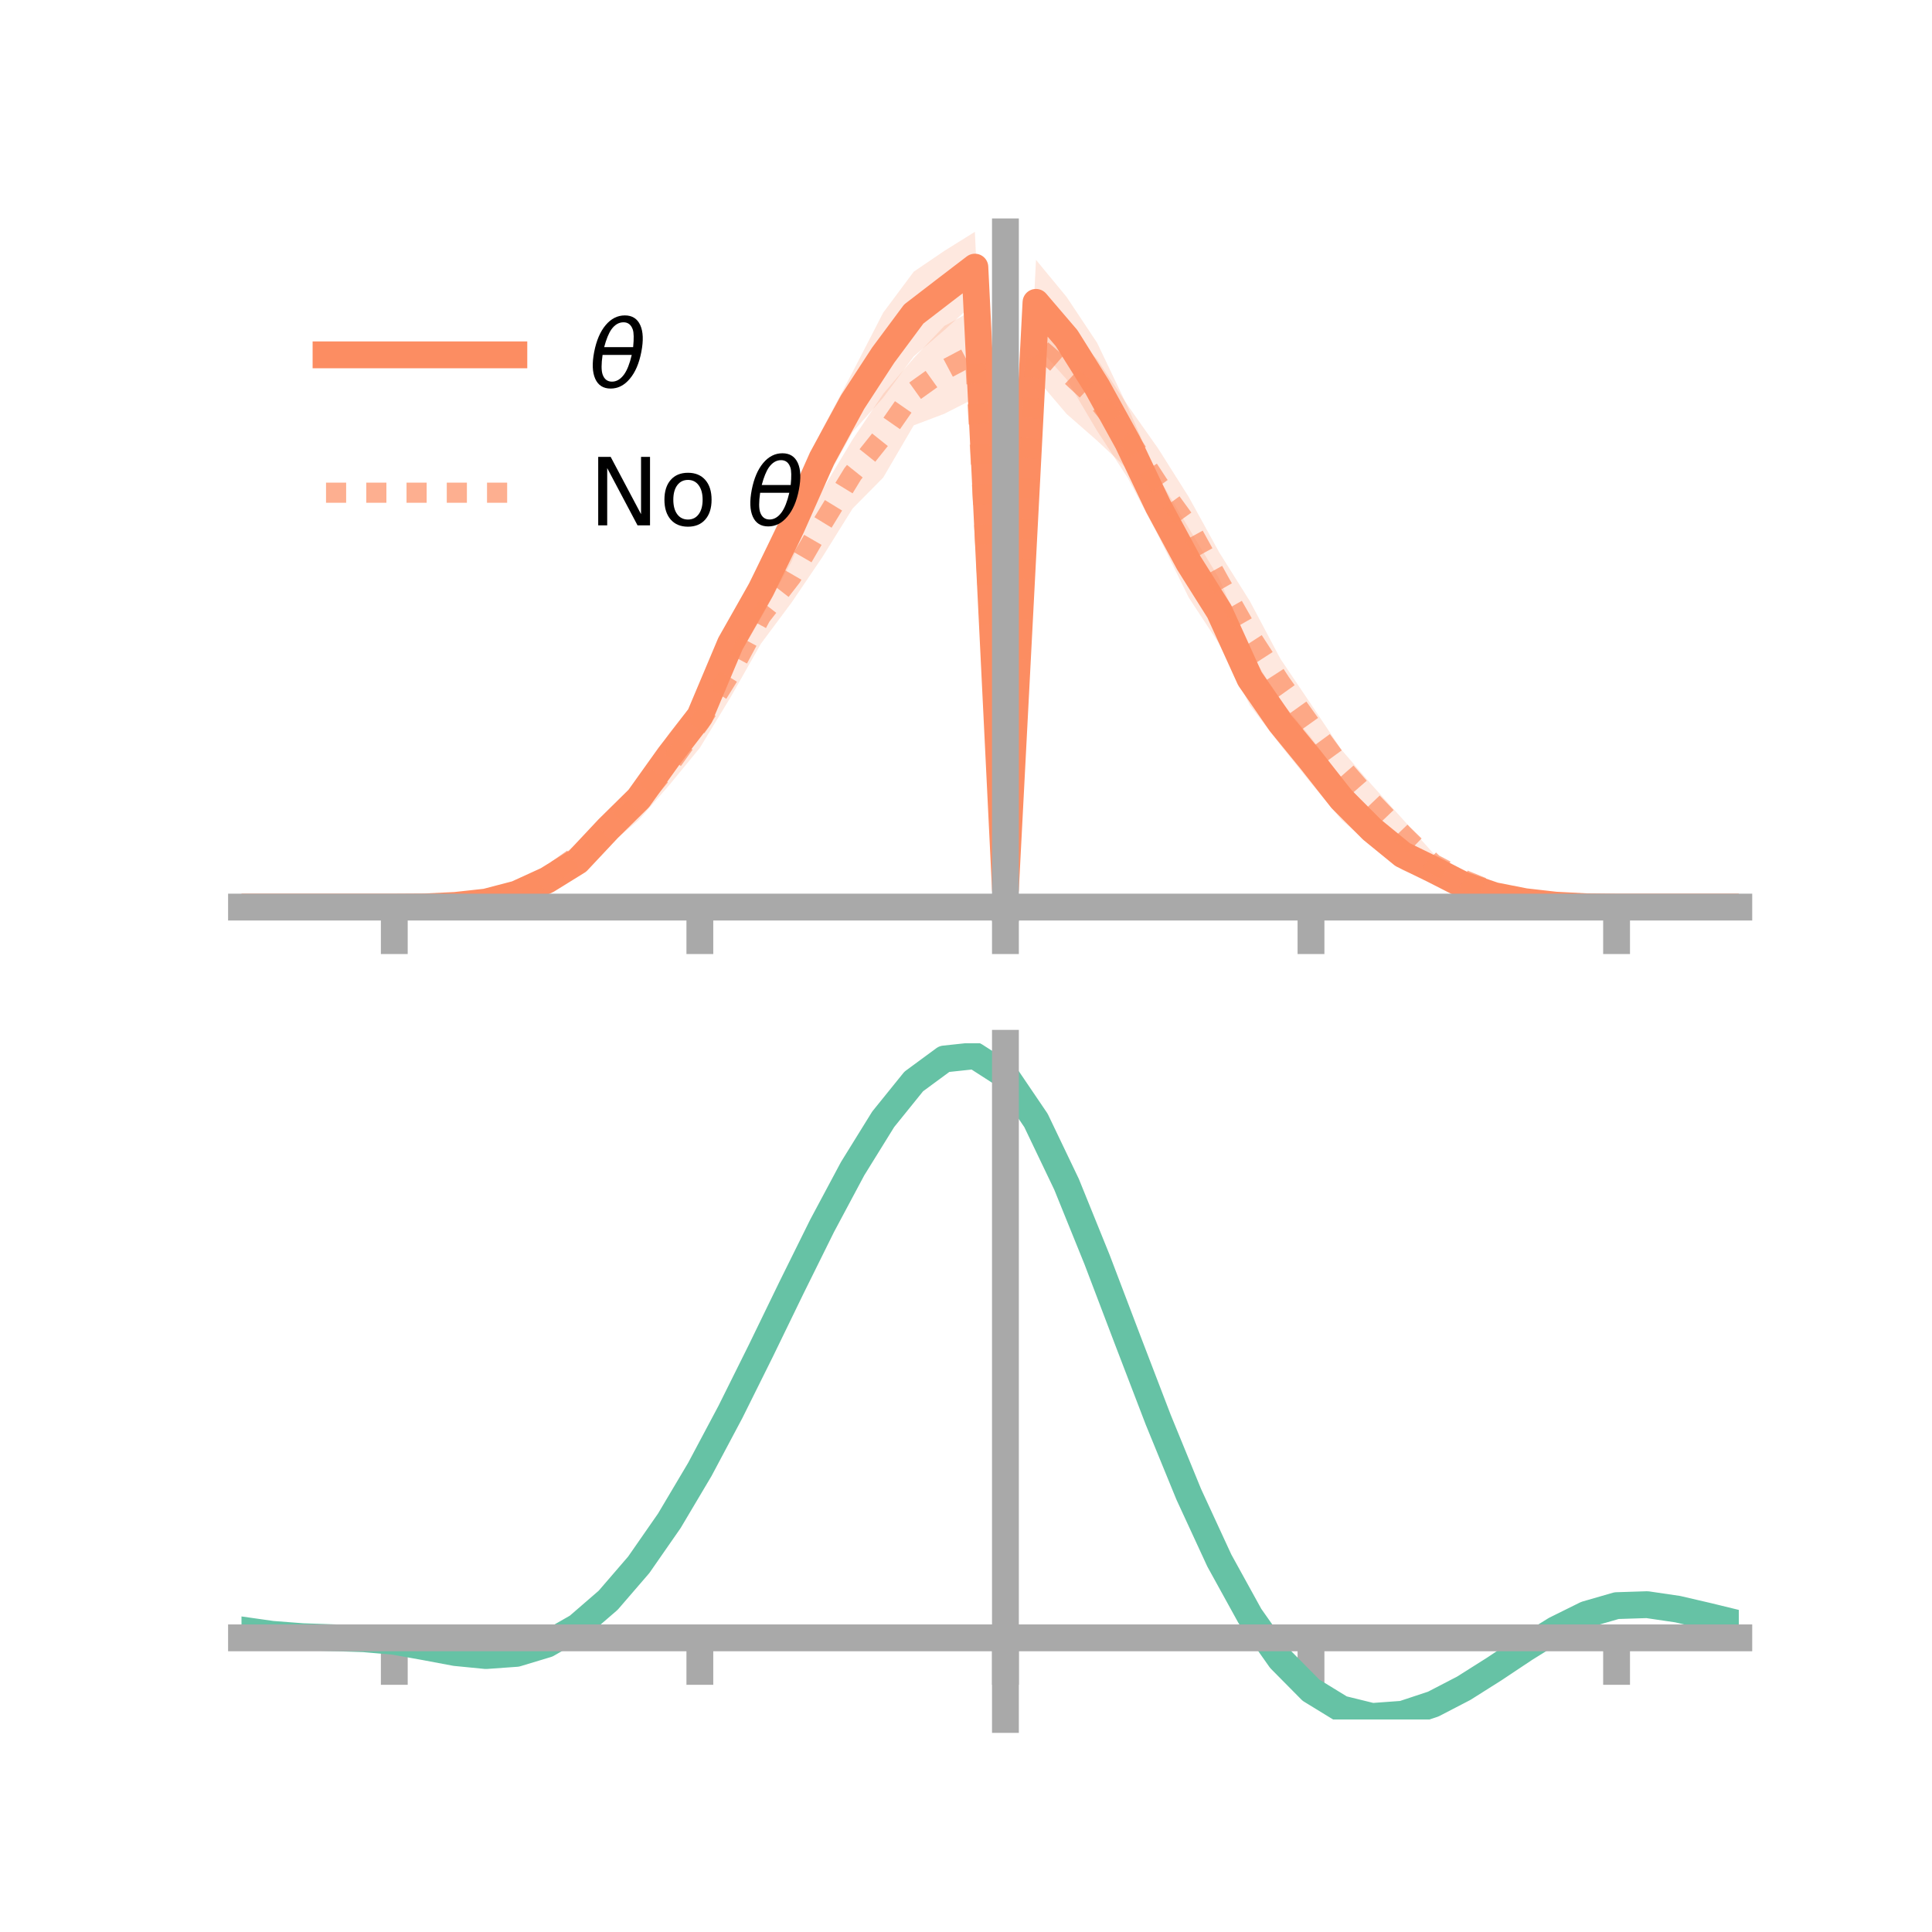 <?xml version="1.0" encoding="utf-8" standalone="no"?>
<!DOCTYPE svg PUBLIC "-//W3C//DTD SVG 1.1//EN"
  "http://www.w3.org/Graphics/SVG/1.1/DTD/svg11.dtd">
<!-- Created with matplotlib (https://matplotlib.org/) -->
<svg height="144pt" version="1.1" viewBox="0 0 144 144" width="144pt" xmlns="http://www.w3.org/2000/svg" xmlns:xlink="http://www.w3.org/1999/xlink">
 <defs>
  <style type="text/css">*{stroke-linecap:butt;stroke-linejoin:round;}</style>
 </defs>
 <g id="figure_1">
  <g id="patch_1">
   <path d="M 0 144 
L 144 144 
L 144 0 
L 0 0 
z
" style="fill:none;"/>
  </g>
  <g id="axes_1">
   <g id="patch_2">
    <path d="M 18 67.68 
L 129.6 67.68 
L 129.6 17.28 
L 18 17.28 
z
" style="fill:none;"/>
   </g>
   <g id="PolyCollection_1">
    <path clip-path="url(#p7e0517b2ac)" d="M 18 67.608 
L 18 67.608 
L 20.278 67.608 
L 22.555 67.608 
L 24.833 67.608 
L 27.11 67.608 
L 29.388 67.608 
L 31.665 67.526 
L 33.943 67.291 
L 36.22 66.938 
L 38.498 66.191 
L 40.776 64.93 
L 43.053 63.395 
L 45.331 60.555 
L 47.608 58.227 
L 49.886 54.639 
L 52.163 51.798 
L 54.441 46.053 
L 56.718 41.821 
L 58.996 36.692 
L 61.273 32.022 
L 63.551 27.725 
L 65.829 23.303 
L 68.106 20.249 
L 70.384 18.7 
L 72.661 17.28 
L 74.939 65.364 
L 77.216 19.367 
L 79.494 22.127 
L 81.771 25.55 
L 84.049 30.318 
L 86.327 35.557 
L 88.604 39.368 
L 90.882 43.14 
L 93.159 48.599 
L 95.437 52.235 
L 97.714 54.968 
L 99.992 58.014 
L 102.269 60.606 
L 104.547 62.549 
L 106.824 63.855 
L 109.102 65.279 
L 111.38 66.314 
L 113.657 66.82 
L 115.935 67.253 
L 118.212 67.509 
L 120.49 67.608 
L 122.767 67.608 
L 125.045 67.608 
L 127.322 67.608 
L 129.6 67.608 
L 129.6 67.608 
L 129.6 67.608 
L 127.322 67.608 
L 125.045 67.608 
L 122.767 67.608 
L 120.49 67.608 
L 118.212 67.659 
L 115.935 67.674 
L 113.657 67.589 
L 111.38 67.2 
L 109.102 66.671 
L 106.824 65.772 
L 104.547 64.856 
L 102.269 63.08 
L 99.992 61.114 
L 97.714 58.369 
L 95.437 55.532 
L 93.159 52.576 
L 90.882 48.006 
L 88.604 44.54 
L 86.327 39.918 
L 84.049 35.607 
L 81.771 32.113 
L 79.494 28.271 
L 77.216 25.706 
L 74.939 67.202 
L 72.661 22.541 
L 70.384 24.605 
L 68.106 26.561 
L 65.829 29.636 
L 63.551 32.204 
L 61.273 36.288 
L 58.996 41.858 
L 56.718 46.086 
L 54.441 49.891 
L 52.163 54.956 
L 49.886 58.017 
L 47.608 60.808 
L 45.331 62.967 
L 43.053 64.982 
L 40.776 66.266 
L 38.498 67.086 
L 36.22 67.531 
L 33.943 67.68 
L 31.665 67.661 
L 29.388 67.608 
L 27.11 67.608 
L 24.833 67.608 
L 22.555 67.608 
L 20.278 67.608 
L 18 67.608 
z
" style="fill:#fc8d62;fill-opacity:0.2;"/>
   </g>
   <g id="PolyCollection_2">
    <path clip-path="url(#p7e0517b2ac)" d="M 18 67.608 
L 18 67.608 
L 20.278 67.608 
L 22.555 67.608 
L 24.833 67.608 
L 27.11 67.608 
L 29.388 67.608 
L 31.665 67.54 
L 33.943 67.231 
L 36.22 66.755 
L 38.498 65.942 
L 40.776 64.63 
L 43.053 62.829 
L 45.331 60.651 
L 47.608 58.394 
L 49.886 55.515 
L 52.163 51.928 
L 54.441 48.36 
L 56.718 43.869 
L 58.996 41.059 
L 61.273 36.551 
L 63.551 32.753 
L 65.829 29.356 
L 68.106 26.693 
L 70.384 24.296 
L 72.661 23.046 
L 74.939 67.256 
L 77.216 23.269 
L 79.494 24.549 
L 81.771 26.769 
L 84.049 30.206 
L 86.327 33.438 
L 88.604 37.044 
L 90.882 41.185 
L 93.159 44.809 
L 95.437 49.108 
L 97.714 52.488 
L 99.992 55.89 
L 102.269 58.527 
L 104.547 61.054 
L 106.824 63.593 
L 109.102 64.886 
L 111.38 66.039 
L 113.657 66.729 
L 115.935 67.303 
L 118.212 67.518 
L 120.49 67.608 
L 122.767 67.608 
L 125.045 67.608 
L 127.322 67.608 
L 129.6 67.608 
L 129.6 67.608 
L 129.6 67.608 
L 127.322 67.608 
L 125.045 67.608 
L 122.767 67.608 
L 120.49 67.608 
L 118.212 67.654 
L 115.935 67.632 
L 113.657 67.48 
L 111.38 66.986 
L 109.102 66.275 
L 106.824 65.174 
L 104.547 63.289 
L 102.269 61.043 
L 99.992 58.463 
L 97.714 55.633 
L 95.437 52.643 
L 93.159 49.901 
L 90.882 45.513 
L 88.604 41.39 
L 86.327 38.725 
L 84.049 34.979 
L 81.771 32.844 
L 79.494 30.848 
L 77.216 28.171 
L 74.939 68.898 
L 72.661 29.683 
L 70.384 30.84 
L 68.106 31.702 
L 65.829 35.596 
L 63.551 37.898 
L 61.273 41.555 
L 58.996 44.915 
L 56.718 47.972 
L 54.441 51.988 
L 52.163 55.739 
L 49.886 58.511 
L 47.608 61.119 
L 45.331 63.038 
L 43.053 64.709 
L 40.776 66.103 
L 38.498 66.924 
L 36.22 67.503 
L 33.943 67.644 
L 31.665 67.661 
L 29.388 67.608 
L 27.11 67.608 
L 24.833 67.608 
L 22.555 67.608 
L 20.278 67.608 
L 18 67.608 
z
" style="fill:#fc8d62;fill-opacity:0.2;"/>
   </g>
   <g id="matplotlib.axis_1">
    <g id="xtick_1">
     <g id="line2d_1">
      <defs>
       <path d="M 0 0 
L 0 3.5 
" id="mbde00850f7" style="stroke:#a9a9a9;stroke-width:2;"/>
      </defs>
      <g>
       <use style="fill:#a9a9a9;stroke:#a9a9a9;stroke-width:2;" x="29.388" xlink:href="#mbde00850f7" y="67.608"/>
      </g>
     </g>
    </g>
    <g id="xtick_2">
     <g id="line2d_2">
      <g>
       <use style="fill:#a9a9a9;stroke:#a9a9a9;stroke-width:2;" x="52.163" xlink:href="#mbde00850f7" y="67.608"/>
      </g>
     </g>
    </g>
    <g id="xtick_3">
     <g id="line2d_3">
      <g>
       <use style="fill:#a9a9a9;stroke:#a9a9a9;stroke-width:2;" x="74.939" xlink:href="#mbde00850f7" y="67.608"/>
      </g>
     </g>
    </g>
    <g id="xtick_4">
     <g id="line2d_4">
      <g>
       <use style="fill:#a9a9a9;stroke:#a9a9a9;stroke-width:2;" x="97.714" xlink:href="#mbde00850f7" y="67.608"/>
      </g>
     </g>
    </g>
    <g id="xtick_5">
     <g id="line2d_5">
      <g>
       <use style="fill:#a9a9a9;stroke:#a9a9a9;stroke-width:2;" x="120.49" xlink:href="#mbde00850f7" y="67.608"/>
      </g>
     </g>
    </g>
   </g>
   <g id="matplotlib.axis_2"/>
   <g id="line2d_6">
    <path clip-path="url(#p7e0517b2ac)" d="M 18 67.608 
L 20.278 67.608 
L 22.555 67.608 
L 24.833 67.608 
L 27.11 67.608 
L 29.388 67.608 
L 31.665 67.594 
L 33.943 67.485 
L 36.22 67.234 
L 38.498 66.639 
L 40.776 65.598 
L 43.053 64.189 
L 45.331 61.761 
L 47.608 59.517 
L 49.886 56.328 
L 52.163 53.377 
L 54.441 47.972 
L 56.718 43.954 
L 58.996 39.275 
L 61.273 34.155 
L 63.551 29.965 
L 65.829 26.47 
L 68.106 23.405 
L 70.384 21.652 
L 72.661 19.911 
L 74.939 66.283 
L 77.216 22.536 
L 79.494 25.199 
L 81.771 28.832 
L 84.049 32.963 
L 86.327 37.737 
L 88.604 41.954 
L 90.882 45.573 
L 93.159 50.588 
L 95.437 53.883 
L 97.714 56.669 
L 99.992 59.564 
L 102.269 61.843 
L 104.547 63.702 
L 106.824 64.814 
L 109.102 65.975 
L 111.38 66.757 
L 113.657 67.205 
L 115.935 67.464 
L 118.212 67.584 
L 120.49 67.608 
L 122.767 67.608 
L 125.045 67.608 
L 127.322 67.608 
L 129.6 67.608 
" style="fill:none;stroke:#fc8d62;stroke-linecap:square;stroke-width:2;"/>
   </g>
   <g id="line2d_7">
    <path clip-path="url(#p7e0517b2ac)" d="M 18 67.608 
L 20.278 67.608 
L 22.555 67.608 
L 24.833 67.608 
L 27.11 67.608 
L 29.388 67.608 
L 31.665 67.601 
L 33.943 67.438 
L 36.22 67.129 
L 38.498 66.433 
L 40.776 65.366 
L 43.053 63.769 
L 45.331 61.844 
L 47.608 59.757 
L 49.886 57.013 
L 52.163 53.833 
L 54.441 50.174 
L 56.718 45.921 
L 58.996 42.987 
L 61.273 39.053 
L 63.551 35.325 
L 65.829 32.476 
L 68.106 29.198 
L 70.384 27.568 
L 72.661 26.364 
L 74.939 68.077 
L 77.216 25.72 
L 79.494 27.699 
L 81.771 29.806 
L 84.049 32.593 
L 86.327 36.081 
L 88.604 39.217 
L 90.882 43.349 
L 93.159 47.355 
L 95.437 50.876 
L 97.714 54.06 
L 99.992 57.176 
L 102.269 59.785 
L 104.547 62.171 
L 106.824 64.383 
L 109.102 65.58 
L 111.38 66.513 
L 113.657 67.105 
L 115.935 67.467 
L 118.212 67.586 
L 120.49 67.608 
L 122.767 67.608 
L 125.045 67.608 
L 127.322 67.608 
L 129.6 67.608 
" style="fill:none;stroke:#fc8d62;stroke-dasharray:1.5,1.5;stroke-dashoffset:0;stroke-opacity:0.7;stroke-width:1.5;"/>
   </g>
   <g id="patch_3">
    <path d="M 74.939 67.68 
L 74.939 17.28 
" style="fill:none;stroke:#a9a9a9;stroke-linecap:square;stroke-linejoin:miter;stroke-width:2;"/>
   </g>
   <g id="patch_4">
    <path d="M 129.6 67.68 
L 129.6 17.28 
" style="fill:none;"/>
   </g>
   <g id="patch_5">
    <path d="M 18 67.608 
L 129.6 67.608 
" style="fill:none;stroke:#a9a9a9;stroke-linecap:square;stroke-linejoin:miter;stroke-width:2;"/>
   </g>
   <g id="patch_6">
    <path d="M 18 17.28 
L 129.6 17.28 
" style="fill:none;"/>
   </g>
   <g id="legend_1">
    <g id="line2d_8">
     <path d="M 24.3 26.449 
L 38.3 26.449 
" style="fill:none;stroke:#fc8d62;stroke-linecap:square;stroke-width:2;"/>
    </g>
    <g id="line2d_9"/>
    <g id="text_1">
     <!-- $\theta$ -->
     <g transform="translate(43.9 28.899)scale(0.07 -0.07)">
      <defs>
       <path d="M 45.516 34.672 
L 14.453 34.672 
Q 12.359 20.062 14.5 13.875 
Q 17.188 6.25 24.469 6.25 
Q 31.781 6.25 37.359 13.922 
Q 42.234 20.656 45.516 34.672 
z
M 47.016 42.969 
Q 48.344 56.844 46.625 61.719 
Q 43.953 69.438 36.766 69.438 
Q 29.297 69.438 23.828 61.812 
Q 19.531 55.672 16.156 42.969 
z
M 38.188 76.766 
Q 49.906 76.766 54.594 66.406 
Q 59.281 56.109 55.719 37.844 
Q 52.203 19.625 43.453 9.281 
Q 34.766 -1.125 23.047 -1.125 
Q 11.281 -1.125 6.641 9.281 
Q 2 19.625 5.516 37.844 
Q 9.078 56.109 17.719 66.406 
Q 26.422 76.766 38.188 76.766 
z
" id="DejaVuSans-Oblique-952"/>
      </defs>
      <use transform="translate(0 0.234)" xlink:href="#DejaVuSans-Oblique-952"/>
     </g>
    </g>
    <g id="line2d_10">
     <path d="M 24.3 36.724 
L 38.3 36.724 
" style="fill:none;stroke:#fc8d62;stroke-dasharray:1.5,1.5;stroke-dashoffset:0;stroke-opacity:0.7;stroke-width:1.5;"/>
    </g>
    <g id="line2d_11"/>
    <g id="text_2">
     <!-- No $\theta$ -->
     <g transform="translate(43.9 39.174)scale(0.07 -0.07)">
      <defs>
       <path d="M 9.812 72.906 
L 23.094 72.906 
L 55.422 11.922 
L 55.422 72.906 
L 64.984 72.906 
L 64.984 0 
L 51.703 0 
L 19.391 60.984 
L 19.391 0 
L 9.812 0 
z
" id="DejaVuSans-78"/>
       <path d="M 30.609 48.391 
Q 23.391 48.391 19.188 42.75 
Q 14.984 37.109 14.984 27.297 
Q 14.984 17.484 19.156 11.844 
Q 23.344 6.203 30.609 6.203 
Q 37.797 6.203 41.984 11.859 
Q 46.188 17.531 46.188 27.297 
Q 46.188 37.016 41.984 42.703 
Q 37.797 48.391 30.609 48.391 
z
M 30.609 56 
Q 42.328 56 49.016 48.375 
Q 55.719 40.766 55.719 27.297 
Q 55.719 13.875 49.016 6.219 
Q 42.328 -1.422 30.609 -1.422 
Q 18.844 -1.422 12.172 6.219 
Q 5.516 13.875 5.516 27.297 
Q 5.516 40.766 12.172 48.375 
Q 18.844 56 30.609 56 
z
" id="DejaVuSans-111"/>
       <path id="DejaVuSans-32"/>
      </defs>
      <use transform="translate(0 0.234)" xlink:href="#DejaVuSans-78"/>
      <use transform="translate(74.805 0.234)" xlink:href="#DejaVuSans-111"/>
      <use transform="translate(135.986 0.234)" xlink:href="#DejaVuSans-32"/>
      <use transform="translate(167.773 0.234)" xlink:href="#DejaVuSans-Oblique-952"/>
     </g>
    </g>
   </g>
  </g>
  <g id="axes_2">
   <g id="patch_7">
    <path d="M 18 128.16 
L 129.6 128.16 
L 129.6 77.76 
L 18 77.76 
z
" style="fill:none;"/>
   </g>
   <g id="PolyCollection_3">
    <path clip-path="url(#p9b496f65d2)" d="M 18 121.532 
L 18 121.447 
L 20.278 121.776 
L 22.555 121.952 
L 24.833 122.027 
L 27.11 122.099 
L 29.388 122.299 
L 31.665 122.707 
L 33.943 123.129 
L 36.22 123.342 
L 38.498 123.173 
L 40.776 122.48 
L 43.053 121.16 
L 45.331 119.153 
L 47.608 116.452 
L 49.886 113.098 
L 52.163 109.174 
L 54.441 104.796 
L 56.718 100.119 
L 58.996 95.329 
L 61.273 90.644 
L 63.551 86.301 
L 65.829 82.563 
L 68.106 79.702 
L 70.384 78.004 
L 72.661 77.76 
L 74.939 79.248 
L 77.216 82.652 
L 79.494 87.474 
L 81.771 93.168 
L 84.049 99.24 
L 86.327 105.268 
L 88.604 110.916 
L 90.882 115.926 
L 93.159 120.122 
L 95.437 123.402 
L 97.714 125.733 
L 99.992 127.141 
L 102.269 127.708 
L 104.547 127.549 
L 106.824 126.809 
L 109.102 125.648 
L 111.38 124.235 
L 113.657 122.746 
L 115.935 121.355 
L 118.212 120.241 
L 120.49 119.587 
L 122.767 119.515 
L 125.045 119.858 
L 127.322 120.399 
L 129.6 120.968 
L 129.6 121.076 
L 129.6 121.076 
L 127.322 120.534 
L 125.045 120.016 
L 122.767 119.688 
L 120.49 119.764 
L 118.212 120.425 
L 115.935 121.566 
L 113.657 123.005 
L 111.38 124.552 
L 109.102 126.017 
L 106.824 127.22 
L 104.547 127.986 
L 102.269 128.16 
L 99.992 127.607 
L 97.714 126.226 
L 95.437 123.953 
L 93.159 120.767 
L 90.882 116.7 
L 88.604 111.845 
L 86.327 106.368 
L 84.049 100.514 
L 81.771 94.61 
L 79.494 89.066 
L 77.216 84.369 
L 74.939 81.054 
L 72.661 79.612 
L 70.384 79.856 
L 68.106 81.511 
L 65.829 84.287 
L 63.551 87.904 
L 61.273 92.093 
L 58.996 96.602 
L 56.718 101.2 
L 54.441 105.68 
L 52.163 109.866 
L 49.886 113.612 
L 47.608 116.812 
L 45.331 119.393 
L 43.053 121.326 
L 40.776 122.614 
L 38.498 123.296 
L 36.22 123.451 
L 33.943 123.217 
L 31.665 122.782 
L 29.388 122.376 
L 27.11 122.181 
L 24.833 122.107 
L 22.555 122.027 
L 20.278 121.85 
L 18 121.532 
z
" style="fill:#66c2a5;fill-opacity:0.2;"/>
   </g>
   <g id="matplotlib.axis_3">
    <g id="xtick_6">
     <g id="line2d_12">
      <g>
       <use style="fill:#a9a9a9;stroke:#a9a9a9;stroke-width:2;" x="29.388" xlink:href="#mbde00850f7" y="122.076"/>
      </g>
     </g>
    </g>
    <g id="xtick_7">
     <g id="line2d_13">
      <g>
       <use style="fill:#a9a9a9;stroke:#a9a9a9;stroke-width:2;" x="52.163" xlink:href="#mbde00850f7" y="122.076"/>
      </g>
     </g>
    </g>
    <g id="xtick_8">
     <g id="line2d_14">
      <g>
       <use style="fill:#a9a9a9;stroke:#a9a9a9;stroke-width:2;" x="74.939" xlink:href="#mbde00850f7" y="122.076"/>
      </g>
     </g>
    </g>
    <g id="xtick_9">
     <g id="line2d_15">
      <g>
       <use style="fill:#a9a9a9;stroke:#a9a9a9;stroke-width:2;" x="97.714" xlink:href="#mbde00850f7" y="122.076"/>
      </g>
     </g>
    </g>
    <g id="xtick_10">
     <g id="line2d_16">
      <g>
       <use style="fill:#a9a9a9;stroke:#a9a9a9;stroke-width:2;" x="120.49" xlink:href="#mbde00850f7" y="122.076"/>
      </g>
     </g>
    </g>
   </g>
   <g id="matplotlib.axis_4"/>
   <g id="line2d_17">
    <path clip-path="url(#p9b496f65d2)" d="M 18 121.49 
L 20.278 121.813 
L 22.555 121.989 
L 24.833 122.067 
L 27.11 122.14 
L 29.388 122.337 
L 31.665 122.745 
L 33.943 123.173 
L 36.22 123.397 
L 38.498 123.234 
L 40.776 122.547 
L 43.053 121.243 
L 45.331 119.273 
L 47.608 116.632 
L 49.886 113.355 
L 52.163 109.52 
L 54.441 105.238 
L 56.718 100.659 
L 58.996 95.966 
L 61.273 91.368 
L 63.551 87.103 
L 65.829 83.425 
L 68.106 80.606 
L 70.384 78.93 
L 72.661 78.686 
L 74.939 80.151 
L 77.216 83.51 
L 79.494 88.27 
L 81.771 93.889 
L 84.049 99.877 
L 86.327 105.818 
L 88.604 111.38 
L 90.882 116.313 
L 93.159 120.444 
L 95.437 123.678 
L 97.714 125.979 
L 99.992 127.374 
L 102.269 127.934 
L 104.547 127.768 
L 106.824 127.014 
L 109.102 125.832 
L 111.38 124.393 
L 113.657 122.876 
L 115.935 121.461 
L 118.212 120.333 
L 120.49 119.675 
L 122.767 119.602 
L 125.045 119.937 
L 127.322 120.466 
L 129.6 121.022 
" style="fill:none;stroke:#66c2a5;stroke-linecap:square;stroke-width:2;"/>
   </g>
   <g id="patch_8">
    <path d="M 74.939 128.16 
L 74.939 77.76 
" style="fill:none;stroke:#a9a9a9;stroke-linecap:square;stroke-linejoin:miter;stroke-width:2;"/>
   </g>
   <g id="patch_9">
    <path d="M 129.6 128.16 
L 129.6 77.76 
" style="fill:none;"/>
   </g>
   <g id="patch_10">
    <path d="M 18 122.076 
L 129.6 122.076 
" style="fill:none;stroke:#a9a9a9;stroke-linecap:square;stroke-linejoin:miter;stroke-width:2;"/>
   </g>
   <g id="patch_11">
    <path d="M 18 77.76 
L 129.6 77.76 
" style="fill:none;"/>
   </g>
  </g>
 </g>
 <defs>
  <clipPath id="p7e0517b2ac">
   <rect height="50.4" width="111.6" x="18" y="17.28"/>
  </clipPath>
  <clipPath id="p9b496f65d2">
   <rect height="50.4" width="111.6" x="18" y="77.76"/>
  </clipPath>
 </defs>
</svg>
